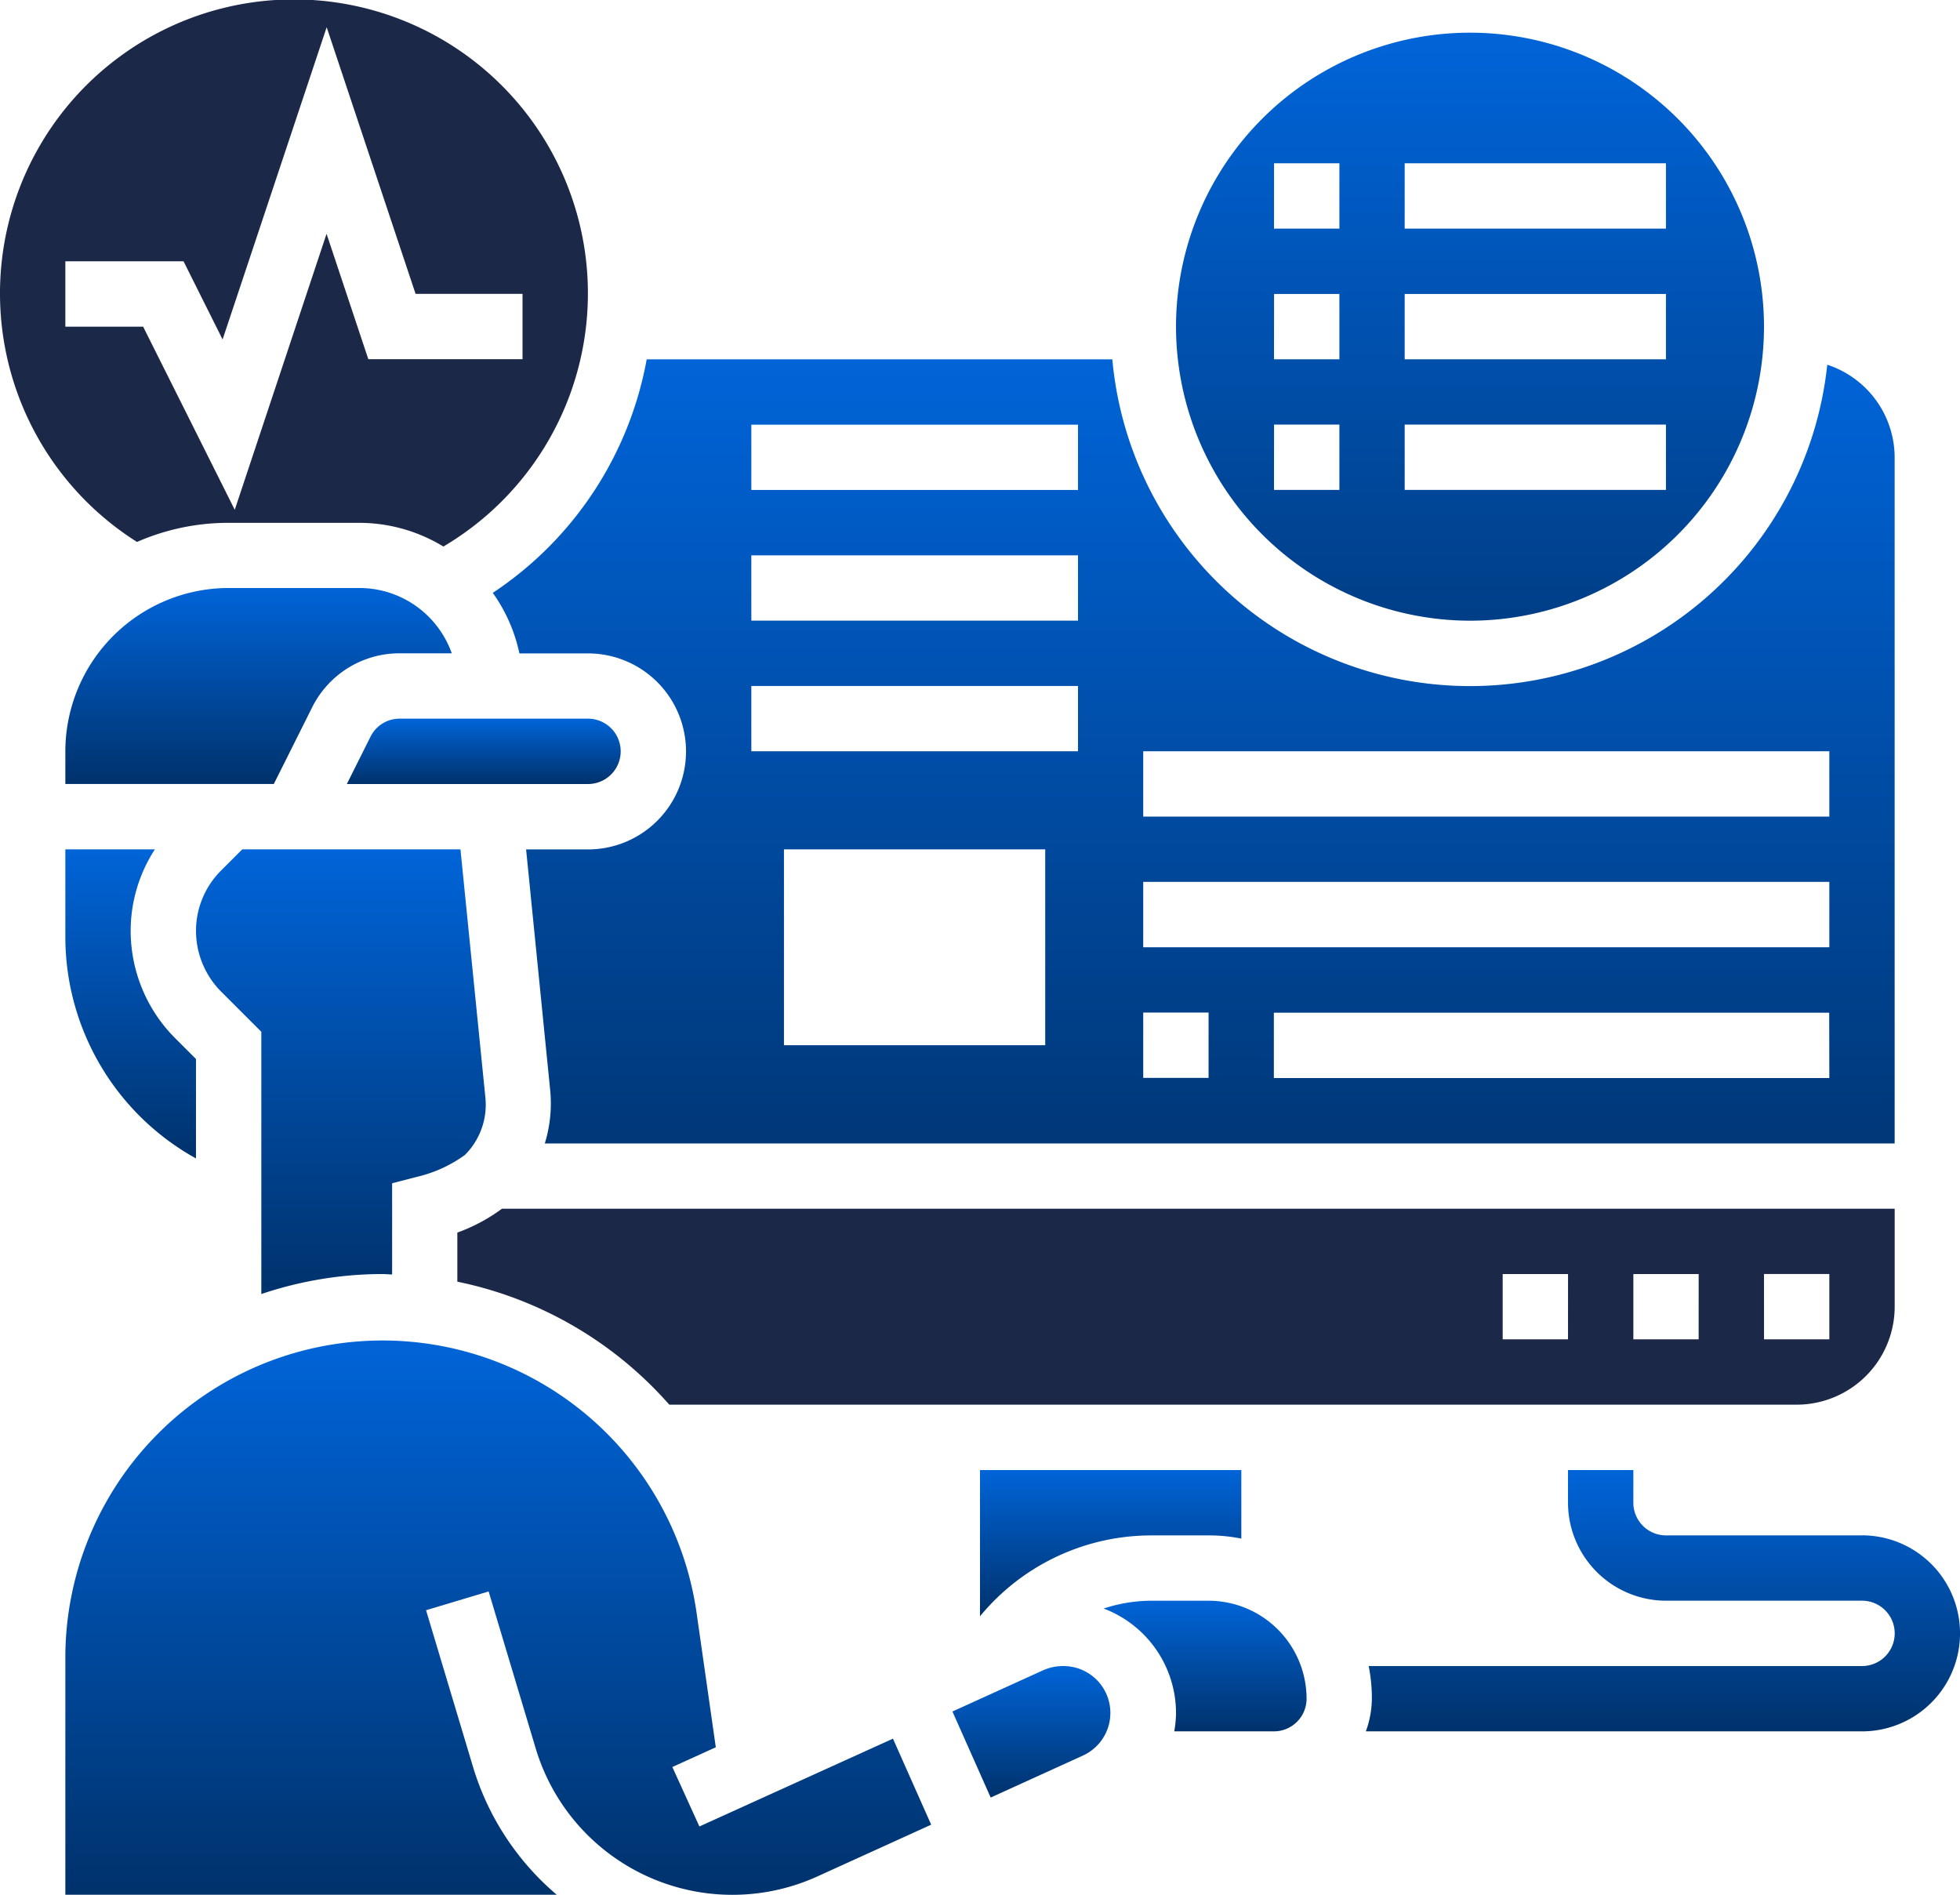 <svg xmlns="http://www.w3.org/2000/svg" xmlns:xlink="http://www.w3.org/1999/xlink" width="61.516" height="59.466" viewBox="0 0 61.516 59.466">
  <defs>
    <linearGradient id="linear-gradient" x1="0.5" x2="0.5" y2="1" gradientUnits="objectBoundingBox">
      <stop offset="0" stop-color="#0064d8"/>
      <stop offset="1" stop-color="#00326c"/>
    </linearGradient>
  </defs>
  <g id="control" transform="translate(-3 -3)">
    <path id="Path_28558" data-name="Path 28558" d="M60.384,50.051H54.232a1.026,1.026,0,0,1-1.025-1.025V48H51.156v1.025A3.08,3.08,0,0,0,54.232,52.1h6.152a1.025,1.025,0,0,1,0,2.051H44.9a5.121,5.121,0,0,1,.1,1.025,3.041,3.041,0,0,1-.189,1.025H60.384a3.076,3.076,0,1,0,0-6.152Z" transform="translate(1.057 1.137)" fill="url(#linear-gradient)"/>
    <path id="Path_28559" data-name="Path 28559" d="M40.081,52H38.273a4.855,4.855,0,0,0-1.489.245,3.51,3.51,0,0,1,2.272,3.275A3.4,3.4,0,0,1,39,56.1h3.129a1.026,1.026,0,0,0,1.025-1.025A3.079,3.079,0,0,0,40.081,52Z" transform="translate(0.854 1.238)" fill="url(#linear-gradient)"/>
    <path id="Path_28560" data-name="Path 28560" d="M62.112,43.076V40H18.4a5.461,5.461,0,0,1-1.4.749V42.29a12.09,12.09,0,0,1,6.652,3.86H59.036A3.078,3.078,0,0,0,62.112,43.076ZM51.859,44.1H49.809V42.051h2.051Zm4.1,0H53.91V42.051H55.96Zm2.051-2.051h2.051V44.1H58.011Z" transform="translate(0.354 0.935)" fill="#1c2848"/>
    <path id="Path_28561" data-name="Path 28561" d="M12.744,24.749a3.06,3.06,0,0,1,2.752-1.7h1.632a3.079,3.079,0,0,0-2.9-2.05h-4.1A5.132,5.132,0,0,0,5,26.126v1.024h6.543Z" transform="translate(0.051 0.455)" fill="url(#linear-gradient)"/>
    <path id="Path_28562" data-name="Path 28562" d="M38.368,50.051h1.809a5.122,5.122,0,0,1,1.025.1V48H33v4.589A6.973,6.973,0,0,1,38.368,50.051Z" transform="translate(0.758 1.137)" fill="url(#linear-gradient)"/>
    <path id="Path_28563" data-name="Path 28563" d="M24.9,59.287l-.849-1.866,1.364-.62-.608-4.252A9.956,9.956,0,0,0,5,53.956V61.43H20.423a8.468,8.468,0,0,1-2.624-4L16.321,52.5l1.964-.589,1.478,4.928a6.446,6.446,0,0,0,8.84,4.016l3.572-1.624-1.2-2.7Z" transform="translate(0.051 1.036)" fill="url(#linear-gradient)"/>
    <path id="Path_28564" data-name="Path 28564" d="M35.652,54a1.529,1.529,0,0,0-.648.131l-2.848,1.295,1.2,2.7,2.9-1.32A1.47,1.47,0,0,0,35.652,54Z" transform="translate(0.737 1.289)" fill="url(#linear-gradient)"/>
    <path id="Path_28565" data-name="Path 28565" d="M5,29v2.744A7.953,7.953,0,0,0,9.1,38.7v-3.12l-.662-.662a4.775,4.775,0,0,1-1.388-3.352A4.7,4.7,0,0,1,7.81,29Z" transform="translate(0.051 0.657)" fill="url(#linear-gradient)"/>
    <path id="Path_28566" data-name="Path 28566" d="M18.085,21.329a5.083,5.083,0,0,1,.836,1.9h2.153a3.076,3.076,0,1,1,0,6.152H19.131l.759,7.586a4.272,4.272,0,0,1-.172,1.642H62.084V17.076a3.069,3.069,0,0,0-2.115-2.907A11.274,11.274,0,0,1,37.53,14H22.916a11.191,11.191,0,0,1-4.831,7.329ZM60.034,36.556H42.6V34.505h17.43ZM38.5,26.3H60.034v2.051H38.5Zm0,4.1H60.034v2.051H38.5Zm0,4.1h2.051v2.051H38.5Zm-3.076,1.025h-8.2V29.379h8.2ZM26.2,16.051H36.453V18.1H26.2Zm0,4.1H36.453V22.2H26.2Zm0,4.1H36.453V26.3H26.2Z" transform="translate(0.381 0.278)" fill="url(#linear-gradient)"/>
    <path id="Path_28567" data-name="Path 28567" d="M7.3,20.009a7.132,7.132,0,0,1,2.874-.6h4.1a5.078,5.078,0,0,1,2.642.744A9.226,9.226,0,1,0,7.3,20.009ZM5.051,11.2H8.76l1.226,2.454,3.267-9.8,2.79,8.368H19.4v2.051h-4.84l-1.311-3.935L10.368,19,7.493,13.253H5.051Z" fill="#1c2848"/>
    <path id="Path_28568" data-name="Path 28568" d="M48.227,22.455A9.227,9.227,0,1,0,39,13.227,9.238,9.238,0,0,0,48.227,22.455ZM46.177,8.1h8.2v2.051h-8.2Zm0,4.1h8.2v2.051h-8.2Zm0,4.1h8.2v2.051h-8.2Zm-4.1-8.2h2.051v2.051H42.076Zm0,4.1h2.051v2.051H42.076Zm0,4.1h2.051v2.051H42.076Z" transform="translate(0.91 0.025)" fill="url(#linear-gradient)"/>
    <path id="Path_28569" data-name="Path 28569" d="M14.855,42.329c.1,0,.2.011.3.013V39.479l.774-.2a4.205,4.205,0,0,0,1.508-.686,2.229,2.229,0,0,0,.645-1.807L17.3,29H10.451l-.663.663A2.673,2.673,0,0,0,9,31.563a2.707,2.707,0,0,0,.787,1.9l1.263,1.263v8.23a11.928,11.928,0,0,1,3.8-.628Z" transform="translate(0.152 0.657)" fill="url(#linear-gradient)"/>
    <path id="Path_28570" data-name="Path 28570" d="M14.36,25.566l-.742,1.484h7.569a1.025,1.025,0,0,0,0-2.051h-5.91A1.018,1.018,0,0,0,14.36,25.566Z" transform="translate(0.268 0.556)" fill="url(#linear-gradient)"/>
  </g>
</svg>
